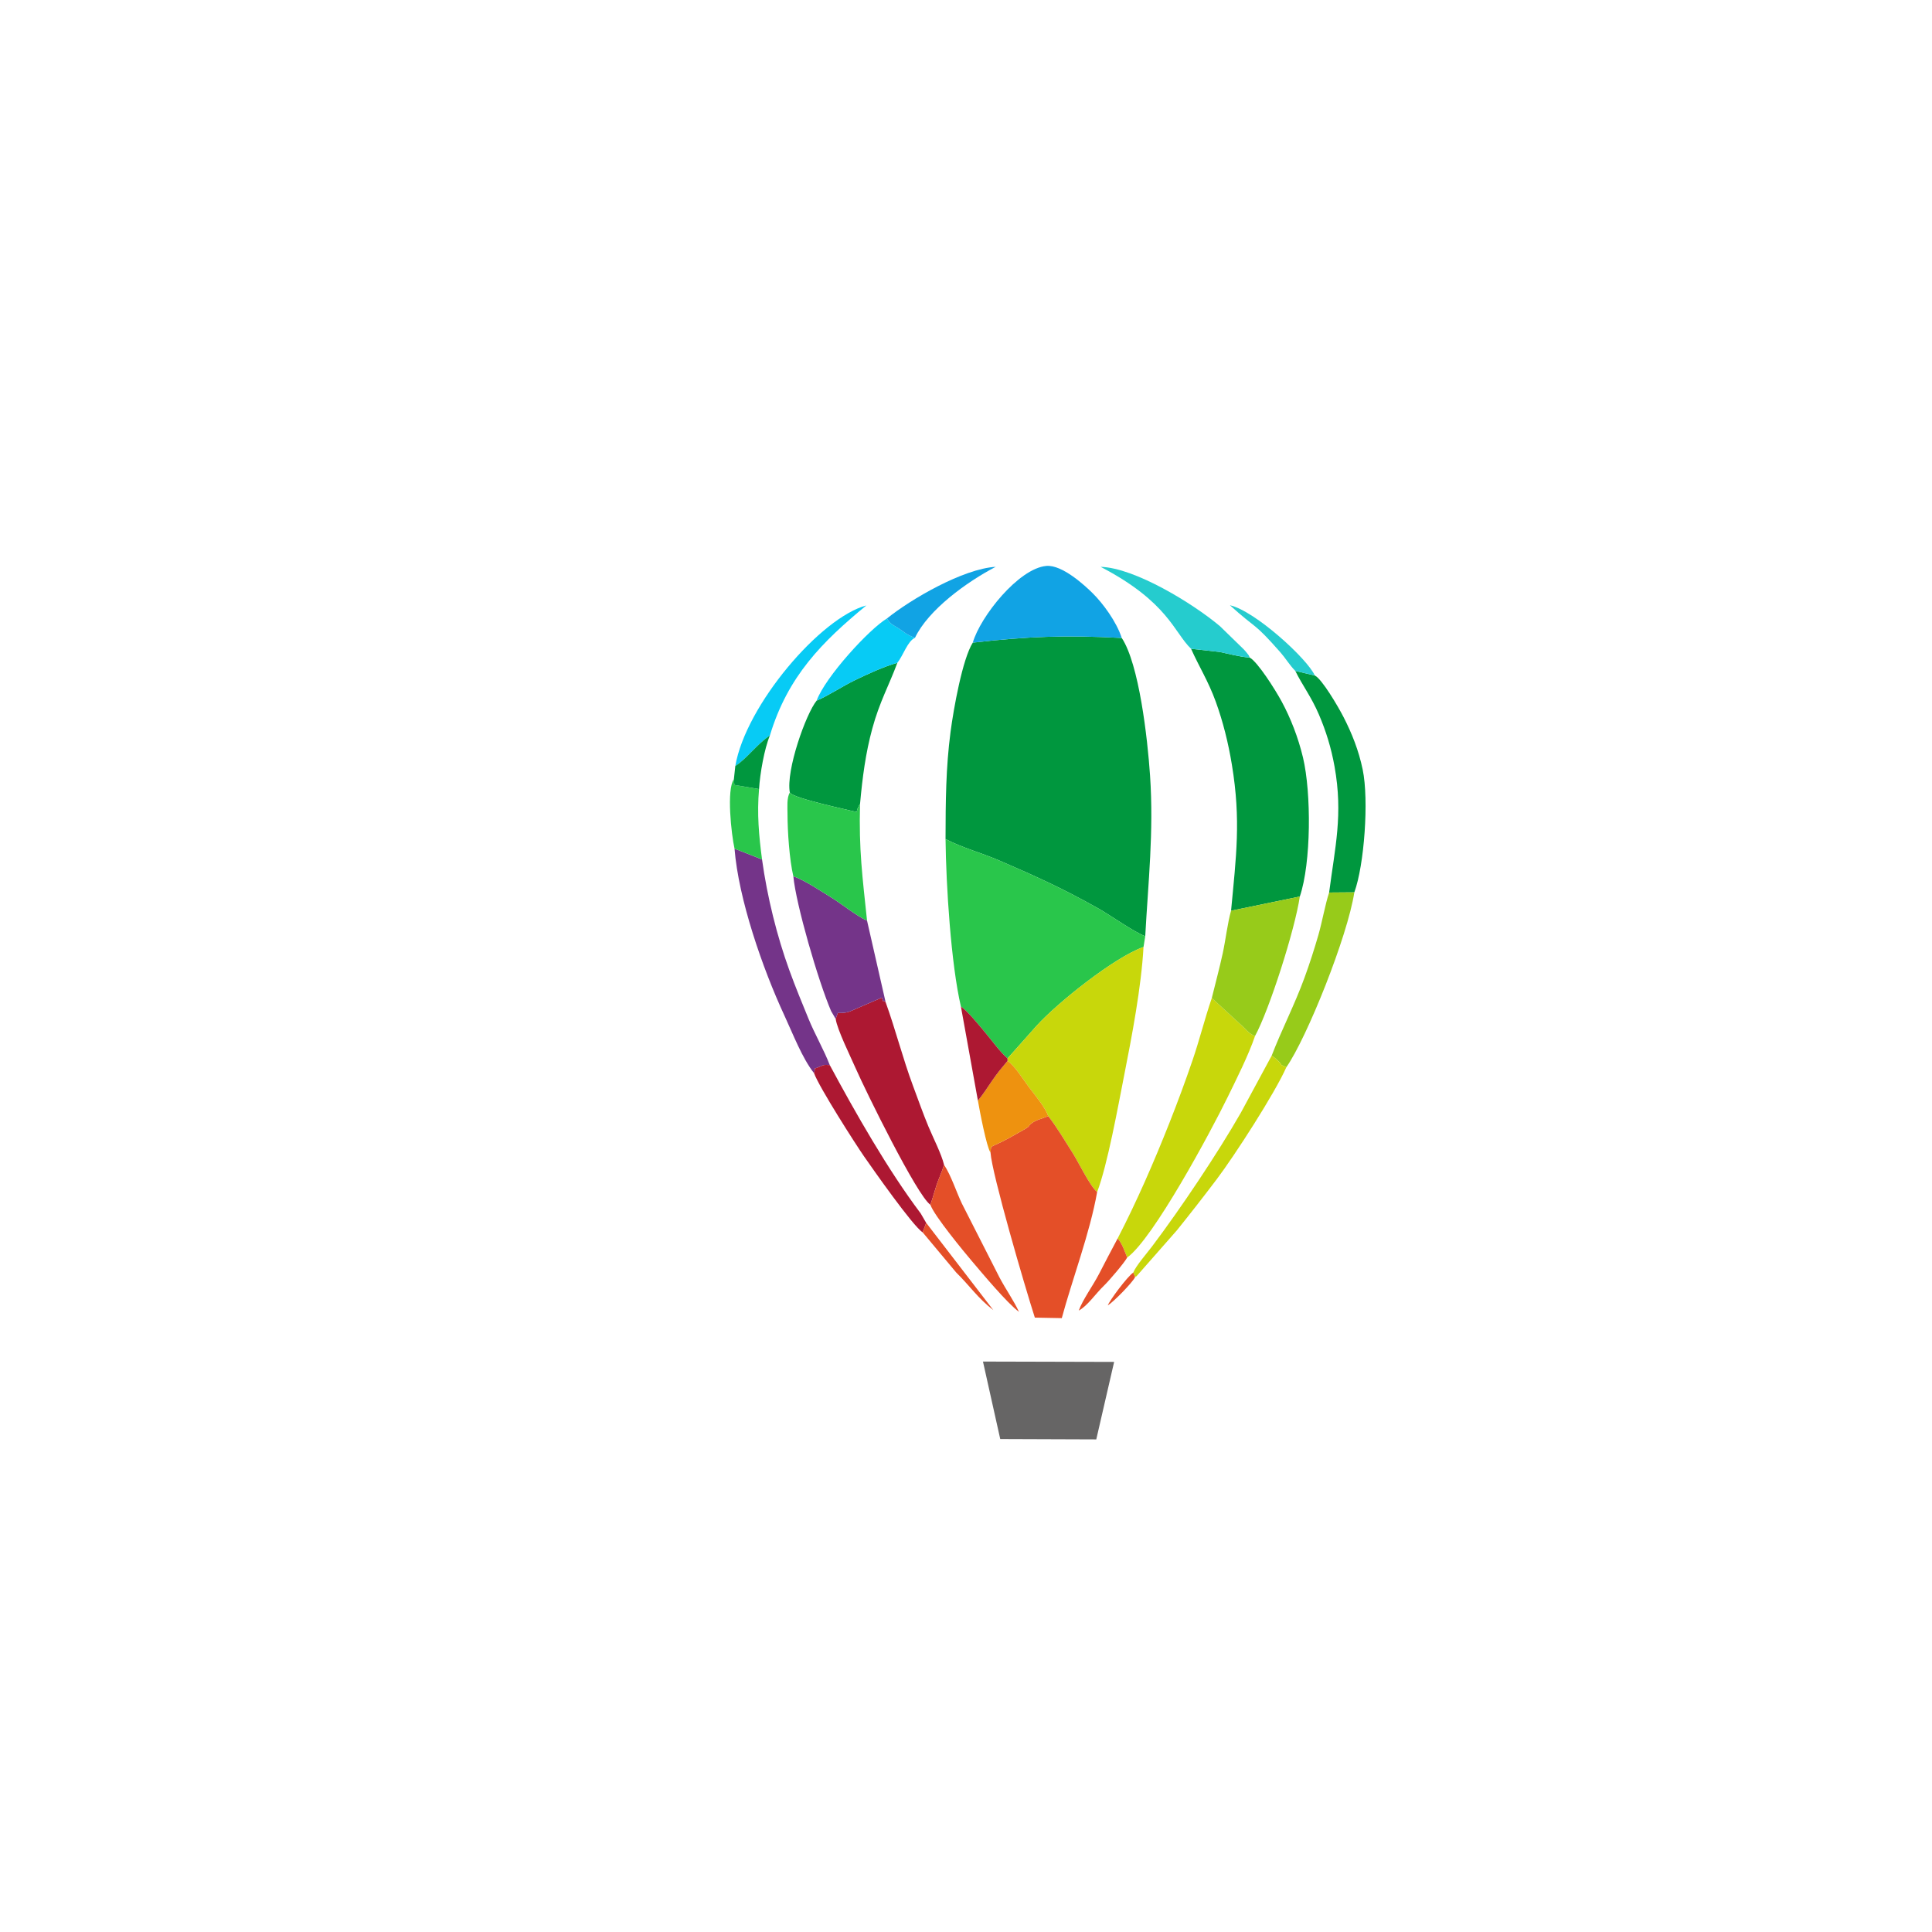 <?xml version="1.0" encoding="UTF-8"?>
<!DOCTYPE svg PUBLIC "-//W3C//DTD SVG 1.1//EN" "http://www.w3.org/Graphics/SVG/1.1/DTD/svg11.dtd">
<!-- Creator: CorelDRAW 2021 (64 Bit) -->
<svg xmlns="http://www.w3.org/2000/svg" xml:space="preserve" width="352.778mm" height="352.778mm" version="1.1" style="shape-rendering:geometricPrecision; text-rendering:geometricPrecision; image-rendering:optimizeQuality; fill-rule:evenodd; clip-rule:evenodd"
viewBox="0 0 35277.76 35277.76"
 xmlns:xlink="http://www.w3.org/1999/xlink"
 xmlns:xodm="http://www.corel.com/coreldraw/odm/2003">
 <defs>
  <style type="text/css">
   <![CDATA[
    .fil0 {fill:#00973E}
    .fil11 {fill:#07CBF5}
    .fil7 {fill:#11A3E4}
    .fil10 {fill:#25CCCE}
    .fil1 {fill:#29C64B}
    .fil4 {fill:#666565}
    .fil8 {fill:#743489}
    .fil6 {fill:#97CB1A}
    .fil5 {fill:#AD1832}
    .fil2 {fill:#C8D70B}
    .fil3 {fill:#E44F28}
    .fil9 {fill:#EE920F}
   ]]>
  </style>
 </defs>
 <g id="Camada_x0020_1">
  <g id="_1974823408288">
   <path class="fil0" d="M17762.72 11734.61c-187.83,296.23 -350.37,1205.01 -406.08,1629.81 -86.05,656.24 -90,1278.24 -91.37,1956.59 309.79,161.5 657.44,251.98 979.39,391 689.13,297.55 1155.91,509.17 1807.67,874.63 222.96,125.02 662.87,439.51 859.64,507.84 53.51,-989.81 157.32,-1901.84 87.68,-2933.23 -46.43,-687.78 -201.53,-2037.11 -516.93,-2512.29 -1019.87,-54.64 -1722.2,-28.8 -2720,85.65z"/>
   <path class="fil1" d="M17546.3 18380.46c114.7,72.69 323.73,332.03 430.43,458.31 126.46,149.66 282.76,369.53 420.55,488.1l526.38 -592.08c383.37,-423.99 1425.57,-1256.32 1956.68,-1443.4l31.63 -196.91c-196.77,-68.33 -636.68,-382.82 -859.64,-507.84 -651.76,-365.46 -1118.54,-577.08 -1807.67,-874.63 -321.95,-139.02 -669.6,-229.5 -979.39,-391 9.61,846.71 99.36,2282.51 281.03,3059.45z"/>
   <path class="fil0" d="M22478.91 16629.75l1255.5 -259.66c208.87,-616.78 210.57,-1893.83 58.35,-2535.45 -87.44,-368.58 -228.87,-727.5 -388.48,-1022.39 -124.87,-230.7 -438.82,-722.98 -583.57,-804.67 -192.74,-14.83 -376.78,-67.96 -552.15,-103.23l-519.77 -57.66c142.29,321.79 313.77,587.55 451.53,968.36 131.44,363.37 227.28,745.64 293.87,1149.84 167.41,1016.15 77.53,1671.2 -15.28,2664.86z"/>
   <path class="fil2" d="M18397.28 19326.87l0 44.36c148.41,107.17 272.81,324.44 395.47,485.87 108.03,142.18 293.69,362.98 347.93,523.07 152.91,193.24 298.81,444.18 439.89,663.69 109.55,170.47 323.3,619.37 452.79,722.26 189.85,-494.9 381.29,-1561.23 493.73,-2130.97 140.83,-713.67 312.28,-1608.88 353.25,-2343.76 -531.11,187.08 -1573.31,1019.41 -1956.68,1443.4l-526.38 592.08z"/>
   <path class="fil3" d="M18086.42 21045.5c27.15,392.61 621.69,2429.58 809.57,3013.83l491.84 9.32c190.64,-707.29 514.42,-1556.77 645.53,-2302.53 -129.49,-102.89 -343.24,-551.79 -452.79,-722.26 -141.08,-219.51 -286.98,-470.45 -439.89,-663.69 -107.76,46.86 -224.88,65.39 -307.9,134.51 -83.02,69.11 -0.09,28.11 -114.17,99.72l-293.98 165.61c-368.19,199.74 -322.97,108.72 -338.21,265.49z"/>
   <path class="fil2" d="M20407.19 22614.67c82.3,90.09 125.96,227.46 174.83,347.41 472.9,-335.9 1529.94,-2305.07 1832.42,-2924.47 159.86,-327.35 382.16,-767.59 502.18,-1120.26 -104.34,-42.23 -142.17,-95.04 -223.21,-173.97l-566.11 -520.48c-130.26,381.21 -223.03,760.92 -353.2,1141.2 -131.93,385.43 -270.52,759.1 -418.46,1133.56 -281.8,713.28 -602.79,1450.8 -948.45,2117.01z"/>
   <polygon class="fil4" points="18264.11,26276.72 20017.71,26283.05 20343.76,24868.02 17948.73,24861.73 "/>
   <path class="fil0" d="M14911.18 12793.66c-196.11,242.28 -562.85,1275.02 -489.23,1677.88 60.83,106.18 1049.26,311.58 1222.41,356.5 1.6,-11.64 6.64,-45.31 10.06,-53.28 22.71,-53.04 37.11,-74.2 49.49,-94.76 44.72,-490.93 101.64,-926.91 223.76,-1376.23 132.34,-486.97 304.69,-787.75 457.69,-1201.11 -253.26,70.74 -551.45,209.6 -778.27,319.4 -230.09,111.39 -479.79,280.32 -695.91,371.6z"/>
   <path class="fil5" d="M15259.56 18605.93c27.24,192.81 270.4,686.32 361.96,895.02 185.5,422.84 1124.92,2334.47 1367.01,2497.43 43.17,-119.41 73.55,-240.65 109.85,-351.01 44.17,-134.29 95.31,-230.69 139.47,-378.92 -44.61,-191.07 -199.64,-493.81 -283.91,-696.07 -97.59,-234.21 -186.75,-487.96 -283.33,-746.76 -185.21,-496.33 -317,-1022.43 -499.73,-1527.08 -74.28,-79.34 -12.95,78.13 -67.91,-82.73l-439.51 189.79c-176.2,75.85 -179.43,90.96 -365.98,90.99l-37.92 109.34z"/>
   <path class="fil6" d="M22478.91 16629.75c-62,209.22 -100.21,540.57 -153.01,781.38 -62.52,285.2 -130.99,534.82 -198.6,811.77l566.11 520.48c81.04,78.93 118.87,131.74 223.21,173.97 258.51,-473.38 727.29,-1935.1 817.79,-2547.26l-1255.5 259.66z"/>
   <path class="fil7" d="M17762.72 11734.61c997.8,-114.45 1700.13,-140.29 2720,-85.65 -96.89,-299.26 -344.31,-632.1 -531.45,-817.17 -131.65,-130.19 -552.42,-524.69 -846.64,-498.05 -505.15,45.75 -1204.98,925.61 -1341.91,1400.87z"/>
   <path class="fil8" d="M15259.56 18605.93l37.92 -109.34c186.55,-0.03 189.78,-15.14 365.98,-90.99l439.51 -189.79c54.96,160.86 -6.37,3.39 67.91,82.73l-339.01 -1488.04c-193.4,-84.82 -463.49,-307.09 -657.87,-425.57 -193.38,-117.88 -467.71,-305.89 -688,-385.07 47.37,510.96 453.28,1910.59 689.65,2462.21l83.91 143.86z"/>
   <path class="fil1" d="M14486 15999.86c220.29,79.18 494.62,267.19 688,385.07 194.38,118.48 464.47,340.75 657.87,425.57 -83.78,-801.99 -150.57,-1293.44 -127.96,-2130.5 -12.38,20.56 -26.78,41.72 -49.49,94.76 -3.42,7.97 -8.46,41.64 -10.06,53.28 -173.15,-44.92 -1161.58,-250.32 -1222.41,-356.5 -58.48,95.75 -42.43,271.33 -42.32,384.56 0.3,333.11 35.46,839.97 106.37,1143.76z"/>
   <path class="fil0" d="M24269.5 16297.38l460.16 -3.57c181.2,-492.4 268.47,-1683.54 152.73,-2241.12 -73.28,-353.07 -198.94,-664.78 -349.19,-958.04 -101.29,-197.73 -398.16,-701.13 -524.57,-759.62l-356.89 -84.33c127.82,260.76 292.98,473.05 431.59,797.46 128.6,300.97 223.04,602.84 285.07,948.17 158.61,882.9 7.38,1476.34 -98.9,2301.05z"/>
   <path class="fil8" d="M14863.76 19595.09c44.93,-138.49 -48.6,-47.5 111.61,-121.5 73.44,-33.93 82,-31.65 176.69,-24.39 -104.65,-273.99 -274.45,-566.12 -390.76,-851.27 -113.93,-279.3 -232.94,-564.23 -349.35,-885.36 -223.24,-615.79 -401.82,-1328.75 -497.31,-2019.48l-502.31 -196.93c72.42,918.85 509.91,2183.1 910.95,3047.33 157.5,339.43 324.8,778.18 540.48,1051.6z"/>
   <path class="fil6" d="M23219.75 19277.27c55.51,35.6 63.1,41.42 115.82,91.98 107.67,103.26 2.91,51.82 152.46,118.43 375.68,-537.36 1118.49,-2391.36 1241.63,-3193.87l-460.16 3.57c-69.06,204.38 -128.17,540.92 -197.93,781.79 -76.5,264.17 -158.06,516.32 -250.44,769.79 -183.84,504.41 -421.67,959.36 -601.38,1428.31z"/>
   <path class="fil2" d="M20693.56 23236.5l32.09 85.47c6.74,-4.51 16.38,-21.01 18.95,-15.25 2.58,5.78 15.18,-12.29 18.72,-15.62l726.6 -826.05c257.53,-320.71 471.45,-594.32 726.43,-931.46 326.12,-431.19 1064.08,-1573.99 1271.68,-2045.91 -149.55,-66.61 -44.79,-15.17 -152.46,-118.43 -52.72,-50.56 -60.31,-56.38 -115.82,-91.98l-562.04 1040.38c-426.19,745.77 -1100.49,1750.74 -1618.73,2438.06 -99.76,132.3 -301.85,363.64 -345.42,480.79z"/>
   <path class="fil9" d="M17856.36 20097.07c29.63,173.69 157.69,848.31 230.06,948.43 15.24,-156.77 -29.98,-65.75 338.21,-265.49l293.98 -165.61c114.08,-71.61 31.15,-30.61 114.17,-99.72 83.02,-69.12 200.14,-87.65 307.9,-134.51 -54.24,-160.09 -239.9,-380.89 -347.93,-523.07 -122.66,-161.43 -247.06,-378.7 -395.47,-485.87 -97.47,116.84 -181.52,215.7 -279.03,358.28 -78.24,114.4 -185.92,280.43 -261.89,367.56z"/>
   <path class="fil10" d="M21748.79 11846.69l519.77 57.66c175.37,35.27 359.41,88.4 552.15,103.23 -46.48,-91.61 -2.1,-16 -47.21,-76.97 -24.27,-32.81 -41.32,-50.01 -68.59,-79.32l-428.26 -416.82c-488.56,-412.38 -1555.95,-1067.06 -2179.8,-1084.29 1234.91,642.47 1340.27,1199.48 1651.94,1496.51z"/>
   <path class="fil5" d="M14863.76 19595.09c98.45,267.09 764.82,1306.3 910.66,1516.08 167.1,240.36 892.06,1275.16 1072.69,1390.61l64.98 -172.69 -100.42 -172.36c-602.51,-800.07 -1194.08,-1841.76 -1659.61,-2707.53 -94.69,-7.26 -103.25,-9.54 -176.69,24.39 -160.21,74 -66.68,-16.99 -111.61,121.5z"/>
   <path class="fil11" d="M14911.18 12793.66c216.12,-91.28 465.82,-260.21 695.91,-371.6 226.82,-109.8 525.01,-248.66 778.27,-319.4 110.68,-139.35 185.37,-394.96 322.17,-456.9 -156.54,-56.83 -175.42,-92.03 -293.63,-168.09 -110.47,-71.08 -153.21,-76.7 -217.5,-184.95 -321.99,190.81 -1127.4,1069.02 -1285.22,1500.94z"/>
   <path class="fil3" d="M16988.53 21998.38c68.67,200.61 618.92,865.23 754.33,1024.74 189.24,222.94 653.56,778.74 863.2,930.23 -95.16,-205.15 -240.45,-409.53 -355.08,-626.29l-688.09 -1352.32c-99.4,-208.34 -195.98,-511.35 -325.04,-706.29 -44.16,148.23 -95.3,244.63 -139.47,378.92 -36.3,110.36 -66.68,231.6 -109.85,351.01z"/>
   <path class="fil11" d="M13426.43 13987.33c210.44,-133.23 392.51,-396.69 631.47,-557.02 326.87,-1084.85 957.55,-1713.14 1760.68,-2374.95 -833.15,220.22 -2201.63,1819.97 -2392.15,2931.97z"/>
   <path class="fil7" d="M16196.4 11292.72c64.29,108.25 107.03,113.87 217.5,184.95 118.21,76.06 137.09,111.26 293.63,168.09 244.02,-513.52 947.88,-1021.36 1473.35,-1295.82 -592.81,34.42 -1553.45,593.57 -1984.48,942.78z"/>
   <path class="fil1" d="M13412.33 15496.16l502.31 196.93c-57.33,-433.6 -93.77,-832.57 -54.68,-1284.81l-450.74 -75.59 -8.76 -104.05c-137.09,188.06 -46.36,1006.97 11.87,1267.52z"/>
   <path class="fil5" d="M17856.36 20097.07c75.97,-87.13 183.65,-253.16 261.89,-367.56 97.51,-142.58 181.56,-241.44 279.03,-358.28l0 -44.36c-137.79,-118.57 -294.09,-338.44 -420.55,-488.1 -106.7,-126.28 -315.73,-385.62 -430.43,-458.31l310.06 1716.61z"/>
   <path class="fil0" d="M13426.43 13987.33l-25.97 241.31 8.76 104.05 450.74 75.59c16.93,-280.99 97.14,-738.94 197.94,-977.97 -238.96,160.33 -421.03,423.79 -631.47,557.02z"/>
   <path class="fil10" d="M23651.74 12250.7l356.89 84.33c-140.52,-310.12 -1095.61,-1181.69 -1550.79,-1283.24 500.61,453.58 421.17,289.81 924.89,863.41 91.28,103.93 163.89,228.67 269.01,335.5z"/>
   <path class="fil3" d="M20582.02 22962.08c-48.87,-119.95 -92.53,-257.32 -174.83,-347.41 -115.61,213.31 -232.78,443.31 -340.95,650.38 -115.31,220.72 -292.93,460.85 -368.55,665.44 158.59,-83.19 303.13,-304.2 467.03,-461.82 83.22,-80.02 362.07,-404.54 417.3,-506.59z"/>
   <path class="fil3" d="M16847.11 22501.78l613.22 734c250.41,245.83 387.84,462.37 677.66,686.91l-1225.9 -1593.6 -64.98 172.69z"/>
   <path class="fil3" d="M20725.65 23321.97l-32.09 -85.47c-110.63,74.31 -436.27,513.78 -465.57,599.65 105.19,-63.33 449.38,-416.48 497.66,-514.18z"/>
  </g>
 </g>
</svg>
